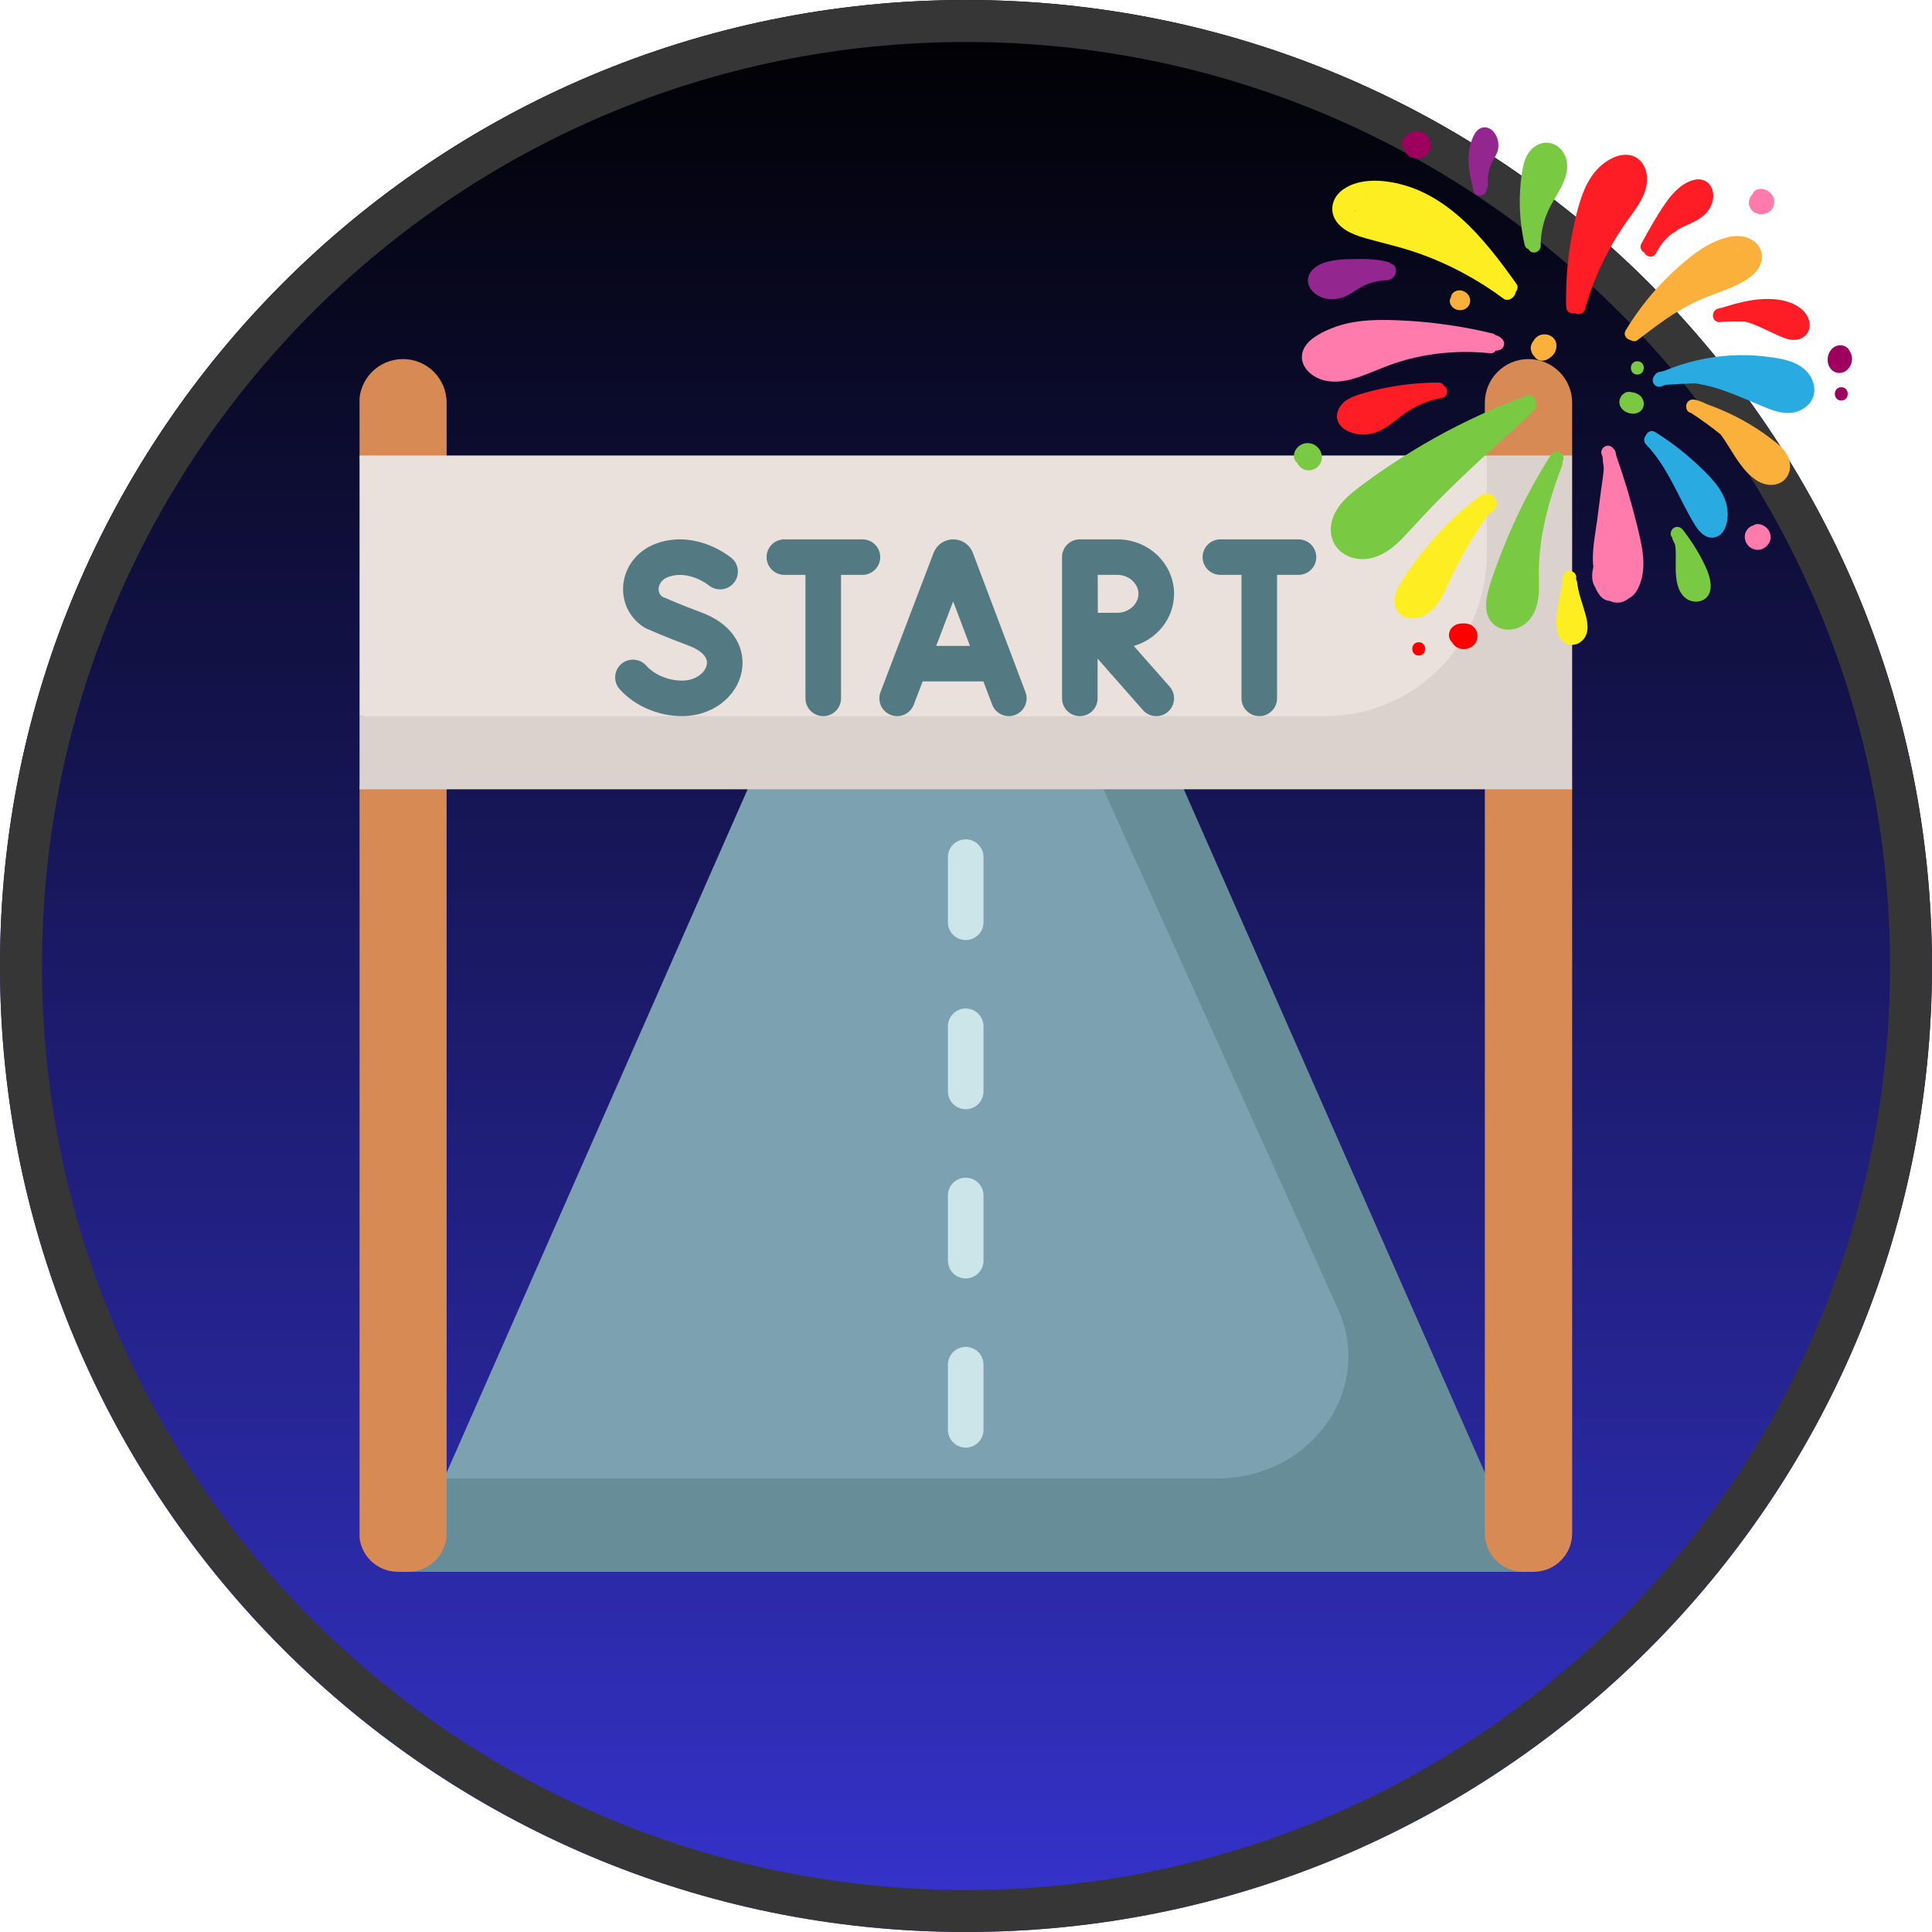 <svg xmlns="http://www.w3.org/2000/svg" xmlns:xlink="http://www.w3.org/1999/xlink" width="500" zoomAndPan="magnify" viewBox="0 0 375 375" height="500" preserveAspectRatio="xMidYMid meet" version="1.0"><defs><clipPath id="13589e4ba2"><path d="M 187.5 0 C 83.945 0 0 83.945 0 187.5 C 0 291.055 83.945 375 187.5 375 C 291.055 375 375 291.055 375 187.5 C 375 83.945 291.055 0 187.5 0 Z M 187.5 0 " clip-rule="nonzero"/></clipPath><linearGradient x1="128" gradientTransform="matrix(1.465, 0, 0, 1.465, 0, 0)" y1="0" x2="128" gradientUnits="userSpaceOnUse" y2="256" id="4d77899998"><stop stop-opacity="1" stop-color="rgb(0%, 0%, 0%)" offset="0"/><stop stop-opacity="1" stop-color="rgb(0.081%, 0.078%, 0.313%)" offset="0.004"/><stop stop-opacity="1" stop-color="rgb(0.162%, 0.156%, 0.627%)" offset="0.008"/><stop stop-opacity="1" stop-color="rgb(0.243%, 0.233%, 0.941%)" offset="0.012"/><stop stop-opacity="1" stop-color="rgb(0.323%, 0.311%, 1.256%)" offset="0.016"/><stop stop-opacity="1" stop-color="rgb(0.404%, 0.389%, 1.569%)" offset="0.02"/><stop stop-opacity="1" stop-color="rgb(0.487%, 0.468%, 1.883%)" offset="0.023"/><stop stop-opacity="1" stop-color="rgb(0.568%, 0.546%, 2.197%)" offset="0.027"/><stop stop-opacity="1" stop-color="rgb(0.648%, 0.624%, 2.512%)" offset="0.031"/><stop stop-opacity="1" stop-color="rgb(0.729%, 0.702%, 2.826%)" offset="0.035"/><stop stop-opacity="1" stop-color="rgb(0.812%, 0.78%, 3.14%)" offset="0.039"/><stop stop-opacity="1" stop-color="rgb(0.893%, 0.858%, 3.453%)" offset="0.043"/><stop stop-opacity="1" stop-color="rgb(0.974%, 0.937%, 3.767%)" offset="0.047"/><stop stop-opacity="1" stop-color="rgb(1.054%, 1.015%, 4.082%)" offset="0.051"/><stop stop-opacity="1" stop-color="rgb(1.137%, 1.093%, 4.396%)" offset="0.055"/><stop stop-opacity="1" stop-color="rgb(1.218%, 1.17%, 4.71%)" offset="0.059"/><stop stop-opacity="1" stop-color="rgb(1.299%, 1.25%, 5.025%)" offset="0.062"/><stop stop-opacity="1" stop-color="rgb(1.379%, 1.328%, 5.338%)" offset="0.066"/><stop stop-opacity="1" stop-color="rgb(1.462%, 1.405%, 5.652%)" offset="0.07"/><stop stop-opacity="1" stop-color="rgb(1.543%, 1.483%, 5.966%)" offset="0.074"/><stop stop-opacity="1" stop-color="rgb(1.624%, 1.561%, 6.281%)" offset="0.078"/><stop stop-opacity="1" stop-color="rgb(1.704%, 1.639%, 6.595%)" offset="0.082"/><stop stop-opacity="1" stop-color="rgb(1.787%, 1.718%, 6.909%)" offset="0.086"/><stop stop-opacity="1" stop-color="rgb(1.868%, 1.796%, 7.222%)" offset="0.09"/><stop stop-opacity="1" stop-color="rgb(1.949%, 1.874%, 7.536%)" offset="0.094"/><stop stop-opacity="1" stop-color="rgb(2.029%, 1.952%, 7.851%)" offset="0.098"/><stop stop-opacity="1" stop-color="rgb(2.112%, 2.031%, 8.165%)" offset="0.102"/><stop stop-opacity="1" stop-color="rgb(2.193%, 2.109%, 8.479%)" offset="0.105"/><stop stop-opacity="1" stop-color="rgb(2.274%, 2.187%, 8.794%)" offset="0.109"/><stop stop-opacity="1" stop-color="rgb(2.354%, 2.264%, 9.106%)" offset="0.113"/><stop stop-opacity="1" stop-color="rgb(2.437%, 2.342%, 9.421%)" offset="0.117"/><stop stop-opacity="1" stop-color="rgb(2.518%, 2.42%, 9.735%)" offset="0.121"/><stop stop-opacity="1" stop-color="rgb(2.599%, 2.499%, 10.049%)" offset="0.125"/><stop stop-opacity="1" stop-color="rgb(2.679%, 2.577%, 10.364%)" offset="0.129"/><stop stop-opacity="1" stop-color="rgb(2.762%, 2.655%, 10.678%)" offset="0.133"/><stop stop-opacity="1" stop-color="rgb(2.843%, 2.733%, 10.991%)" offset="0.137"/><stop stop-opacity="1" stop-color="rgb(2.924%, 2.812%, 11.305%)" offset="0.141"/><stop stop-opacity="1" stop-color="rgb(3.004%, 2.89%, 11.62%)" offset="0.145"/><stop stop-opacity="1" stop-color="rgb(3.087%, 2.968%, 11.934%)" offset="0.148"/><stop stop-opacity="1" stop-color="rgb(3.168%, 3.046%, 12.247%)" offset="0.152"/><stop stop-opacity="1" stop-color="rgb(3.249%, 3.123%, 12.561%)" offset="0.156"/><stop stop-opacity="1" stop-color="rgb(3.329%, 3.201%, 12.875%)" offset="0.16"/><stop stop-opacity="1" stop-color="rgb(3.412%, 3.281%, 13.19%)" offset="0.164"/><stop stop-opacity="1" stop-color="rgb(3.493%, 3.358%, 13.504%)" offset="0.168"/><stop stop-opacity="1" stop-color="rgb(3.574%, 3.436%, 13.818%)" offset="0.172"/><stop stop-opacity="1" stop-color="rgb(3.654%, 3.514%, 14.131%)" offset="0.176"/><stop stop-opacity="1" stop-color="rgb(3.737%, 3.593%, 14.445%)" offset="0.18"/><stop stop-opacity="1" stop-color="rgb(3.818%, 3.671%, 14.76%)" offset="0.184"/><stop stop-opacity="1" stop-color="rgb(3.899%, 3.749%, 15.074%)" offset="0.188"/><stop stop-opacity="1" stop-color="rgb(3.979%, 3.827%, 15.388%)" offset="0.191"/><stop stop-opacity="1" stop-color="rgb(4.062%, 3.905%, 15.703%)" offset="0.195"/><stop stop-opacity="1" stop-color="rgb(4.143%, 3.983%, 16.016%)" offset="0.199"/><stop stop-opacity="1" stop-color="rgb(4.224%, 4.062%, 16.33%)" offset="0.203"/><stop stop-opacity="1" stop-color="rgb(4.305%, 4.14%, 16.644%)" offset="0.207"/><stop stop-opacity="1" stop-color="rgb(4.387%, 4.218%, 16.959%)" offset="0.211"/><stop stop-opacity="1" stop-color="rgb(4.468%, 4.295%, 17.273%)" offset="0.215"/><stop stop-opacity="1" stop-color="rgb(4.549%, 4.375%, 17.587%)" offset="0.219"/><stop stop-opacity="1" stop-color="rgb(4.63%, 4.453%, 17.9%)" offset="0.223"/><stop stop-opacity="1" stop-color="rgb(4.712%, 4.53%, 18.214%)" offset="0.227"/><stop stop-opacity="1" stop-color="rgb(4.793%, 4.608%, 18.529%)" offset="0.23"/><stop stop-opacity="1" stop-color="rgb(4.874%, 4.686%, 18.843%)" offset="0.234"/><stop stop-opacity="1" stop-color="rgb(4.955%, 4.764%, 19.157%)" offset="0.238"/><stop stop-opacity="1" stop-color="rgb(5.037%, 4.843%, 19.472%)" offset="0.242"/><stop stop-opacity="1" stop-color="rgb(5.118%, 4.921%, 19.785%)" offset="0.246"/><stop stop-opacity="1" stop-color="rgb(5.199%, 4.999%, 20.099%)" offset="0.25"/><stop stop-opacity="1" stop-color="rgb(5.28%, 5.077%, 20.413%)" offset="0.254"/><stop stop-opacity="1" stop-color="rgb(5.362%, 5.156%, 20.728%)" offset="0.258"/><stop stop-opacity="1" stop-color="rgb(5.443%, 5.234%, 21.042%)" offset="0.262"/><stop stop-opacity="1" stop-color="rgb(5.524%, 5.312%, 21.356%)" offset="0.266"/><stop stop-opacity="1" stop-color="rgb(5.605%, 5.389%, 21.669%)" offset="0.27"/><stop stop-opacity="1" stop-color="rgb(5.687%, 5.467%, 21.983%)" offset="0.273"/><stop stop-opacity="1" stop-color="rgb(5.768%, 5.545%, 22.298%)" offset="0.277"/><stop stop-opacity="1" stop-color="rgb(5.849%, 5.624%, 22.612%)" offset="0.281"/><stop stop-opacity="1" stop-color="rgb(5.93%, 5.702%, 22.925%)" offset="0.285"/><stop stop-opacity="1" stop-color="rgb(6.012%, 5.78%, 23.239%)" offset="0.289"/><stop stop-opacity="1" stop-color="rgb(6.093%, 5.858%, 23.553%)" offset="0.293"/><stop stop-opacity="1" stop-color="rgb(6.174%, 5.937%, 23.868%)" offset="0.297"/><stop stop-opacity="1" stop-color="rgb(6.255%, 6.015%, 24.182%)" offset="0.301"/><stop stop-opacity="1" stop-color="rgb(6.337%, 6.093%, 24.496%)" offset="0.305"/><stop stop-opacity="1" stop-color="rgb(6.418%, 6.171%, 24.809%)" offset="0.309"/><stop stop-opacity="1" stop-color="rgb(6.499%, 6.248%, 25.124%)" offset="0.312"/><stop stop-opacity="1" stop-color="rgb(6.58%, 6.326%, 25.438%)" offset="0.316"/><stop stop-opacity="1" stop-color="rgb(6.662%, 6.406%, 25.752%)" offset="0.32"/><stop stop-opacity="1" stop-color="rgb(6.743%, 6.483%, 26.067%)" offset="0.324"/><stop stop-opacity="1" stop-color="rgb(6.824%, 6.561%, 26.381%)" offset="0.328"/><stop stop-opacity="1" stop-color="rgb(6.905%, 6.639%, 26.694%)" offset="0.332"/><stop stop-opacity="1" stop-color="rgb(6.987%, 6.718%, 27.008%)" offset="0.336"/><stop stop-opacity="1" stop-color="rgb(7.068%, 6.796%, 27.322%)" offset="0.34"/><stop stop-opacity="1" stop-color="rgb(7.149%, 6.874%, 27.637%)" offset="0.344"/><stop stop-opacity="1" stop-color="rgb(7.23%, 6.952%, 27.951%)" offset="0.348"/><stop stop-opacity="1" stop-color="rgb(7.312%, 7.03%, 28.265%)" offset="0.352"/><stop stop-opacity="1" stop-color="rgb(7.393%, 7.108%, 28.578%)" offset="0.355"/><stop stop-opacity="1" stop-color="rgb(7.474%, 7.187%, 28.893%)" offset="0.359"/><stop stop-opacity="1" stop-color="rgb(7.555%, 7.265%, 29.207%)" offset="0.363"/><stop stop-opacity="1" stop-color="rgb(7.637%, 7.343%, 29.521%)" offset="0.367"/><stop stop-opacity="1" stop-color="rgb(7.718%, 7.42%, 29.836%)" offset="0.371"/><stop stop-opacity="1" stop-color="rgb(7.799%, 7.5%, 30.15%)" offset="0.375"/><stop stop-opacity="1" stop-color="rgb(7.88%, 7.578%, 30.463%)" offset="0.379"/><stop stop-opacity="1" stop-color="rgb(7.962%, 7.655%, 30.777%)" offset="0.383"/><stop stop-opacity="1" stop-color="rgb(8.043%, 7.733%, 31.091%)" offset="0.387"/><stop stop-opacity="1" stop-color="rgb(8.124%, 7.811%, 31.406%)" offset="0.391"/><stop stop-opacity="1" stop-color="rgb(8.205%, 7.889%, 31.72%)" offset="0.395"/><stop stop-opacity="1" stop-color="rgb(8.287%, 7.968%, 32.034%)" offset="0.398"/><stop stop-opacity="1" stop-color="rgb(8.368%, 8.046%, 32.347%)" offset="0.402"/><stop stop-opacity="1" stop-color="rgb(8.449%, 8.124%, 32.661%)" offset="0.406"/><stop stop-opacity="1" stop-color="rgb(8.53%, 8.202%, 32.976%)" offset="0.41"/><stop stop-opacity="1" stop-color="rgb(8.612%, 8.281%, 33.29%)" offset="0.414"/><stop stop-opacity="1" stop-color="rgb(8.693%, 8.359%, 33.603%)" offset="0.418"/><stop stop-opacity="1" stop-color="rgb(8.774%, 8.437%, 33.917%)" offset="0.422"/><stop stop-opacity="1" stop-color="rgb(8.855%, 8.514%, 34.232%)" offset="0.426"/><stop stop-opacity="1" stop-color="rgb(8.937%, 8.592%, 34.546%)" offset="0.43"/><stop stop-opacity="1" stop-color="rgb(9.018%, 8.67%, 34.86%)" offset="0.434"/><stop stop-opacity="1" stop-color="rgb(9.099%, 8.749%, 35.175%)" offset="0.438"/><stop stop-opacity="1" stop-color="rgb(9.18%, 8.827%, 35.487%)" offset="0.441"/><stop stop-opacity="1" stop-color="rgb(9.262%, 8.905%, 35.802%)" offset="0.445"/><stop stop-opacity="1" stop-color="rgb(9.343%, 8.983%, 36.116%)" offset="0.449"/><stop stop-opacity="1" stop-color="rgb(9.424%, 9.062%, 36.43%)" offset="0.453"/><stop stop-opacity="1" stop-color="rgb(9.505%, 9.14%, 36.745%)" offset="0.457"/><stop stop-opacity="1" stop-color="rgb(9.587%, 9.218%, 37.059%)" offset="0.461"/><stop stop-opacity="1" stop-color="rgb(9.668%, 9.296%, 37.372%)" offset="0.465"/><stop stop-opacity="1" stop-color="rgb(9.749%, 9.373%, 37.686%)" offset="0.469"/><stop stop-opacity="1" stop-color="rgb(9.83%, 9.451%, 38%)" offset="0.473"/><stop stop-opacity="1" stop-color="rgb(9.912%, 9.531%, 38.315%)" offset="0.477"/><stop stop-opacity="1" stop-color="rgb(9.993%, 9.608%, 38.629%)" offset="0.48"/><stop stop-opacity="1" stop-color="rgb(10.074%, 9.686%, 38.943%)" offset="0.484"/><stop stop-opacity="1" stop-color="rgb(10.155%, 9.764%, 39.256%)" offset="0.488"/><stop stop-opacity="1" stop-color="rgb(10.237%, 9.843%, 39.571%)" offset="0.492"/><stop stop-opacity="1" stop-color="rgb(10.318%, 9.921%, 39.885%)" offset="0.496"/><stop stop-opacity="1" stop-color="rgb(10.399%, 9.999%, 40.199%)" offset="0.5"/><stop stop-opacity="1" stop-color="rgb(10.48%, 10.077%, 40.514%)" offset="0.504"/><stop stop-opacity="1" stop-color="rgb(10.562%, 10.155%, 40.828%)" offset="0.508"/><stop stop-opacity="1" stop-color="rgb(10.643%, 10.233%, 41.141%)" offset="0.512"/><stop stop-opacity="1" stop-color="rgb(10.724%, 10.312%, 41.455%)" offset="0.516"/><stop stop-opacity="1" stop-color="rgb(10.805%, 10.39%, 41.769%)" offset="0.52"/><stop stop-opacity="1" stop-color="rgb(10.887%, 10.468%, 42.084%)" offset="0.523"/><stop stop-opacity="1" stop-color="rgb(10.968%, 10.545%, 42.398%)" offset="0.527"/><stop stop-opacity="1" stop-color="rgb(11.049%, 10.625%, 42.712%)" offset="0.531"/><stop stop-opacity="1" stop-color="rgb(11.13%, 10.703%, 43.025%)" offset="0.535"/><stop stop-opacity="1" stop-color="rgb(11.212%, 10.78%, 43.34%)" offset="0.539"/><stop stop-opacity="1" stop-color="rgb(11.293%, 10.858%, 43.654%)" offset="0.543"/><stop stop-opacity="1" stop-color="rgb(11.374%, 10.936%, 43.968%)" offset="0.547"/><stop stop-opacity="1" stop-color="rgb(11.455%, 11.014%, 44.283%)" offset="0.551"/><stop stop-opacity="1" stop-color="rgb(11.537%, 11.093%, 44.597%)" offset="0.555"/><stop stop-opacity="1" stop-color="rgb(11.618%, 11.171%, 44.91%)" offset="0.559"/><stop stop-opacity="1" stop-color="rgb(11.699%, 11.249%, 45.224%)" offset="0.562"/><stop stop-opacity="1" stop-color="rgb(11.78%, 11.327%, 45.538%)" offset="0.566"/><stop stop-opacity="1" stop-color="rgb(11.862%, 11.406%, 45.853%)" offset="0.57"/><stop stop-opacity="1" stop-color="rgb(11.943%, 11.484%, 46.165%)" offset="0.574"/><stop stop-opacity="1" stop-color="rgb(12.024%, 11.562%, 46.48%)" offset="0.578"/><stop stop-opacity="1" stop-color="rgb(12.105%, 11.639%, 46.794%)" offset="0.582"/><stop stop-opacity="1" stop-color="rgb(12.187%, 11.717%, 47.108%)" offset="0.586"/><stop stop-opacity="1" stop-color="rgb(12.268%, 11.795%, 47.423%)" offset="0.59"/><stop stop-opacity="1" stop-color="rgb(12.349%, 11.874%, 47.737%)" offset="0.594"/><stop stop-opacity="1" stop-color="rgb(12.43%, 11.952%, 48.05%)" offset="0.598"/><stop stop-opacity="1" stop-color="rgb(12.512%, 12.03%, 48.364%)" offset="0.602"/><stop stop-opacity="1" stop-color="rgb(12.593%, 12.108%, 48.679%)" offset="0.605"/><stop stop-opacity="1" stop-color="rgb(12.674%, 12.187%, 48.993%)" offset="0.609"/><stop stop-opacity="1" stop-color="rgb(12.755%, 12.265%, 49.307%)" offset="0.613"/><stop stop-opacity="1" stop-color="rgb(12.837%, 12.343%, 49.622%)" offset="0.617"/><stop stop-opacity="1" stop-color="rgb(12.918%, 12.421%, 49.934%)" offset="0.621"/><stop stop-opacity="1" stop-color="rgb(12.999%, 12.498%, 50.249%)" offset="0.625"/><stop stop-opacity="1" stop-color="rgb(13.08%, 12.576%, 50.563%)" offset="0.629"/><stop stop-opacity="1" stop-color="rgb(13.162%, 12.656%, 50.877%)" offset="0.633"/><stop stop-opacity="1" stop-color="rgb(13.243%, 12.733%, 51.192%)" offset="0.637"/><stop stop-opacity="1" stop-color="rgb(13.324%, 12.811%, 51.506%)" offset="0.641"/><stop stop-opacity="1" stop-color="rgb(13.405%, 12.889%, 51.819%)" offset="0.645"/><stop stop-opacity="1" stop-color="rgb(13.487%, 12.968%, 52.133%)" offset="0.648"/><stop stop-opacity="1" stop-color="rgb(13.568%, 13.046%, 52.448%)" offset="0.652"/><stop stop-opacity="1" stop-color="rgb(13.649%, 13.124%, 52.762%)" offset="0.656"/><stop stop-opacity="1" stop-color="rgb(13.73%, 13.202%, 53.076%)" offset="0.66"/><stop stop-opacity="1" stop-color="rgb(13.812%, 13.28%, 53.391%)" offset="0.664"/><stop stop-opacity="1" stop-color="rgb(13.893%, 13.358%, 53.703%)" offset="0.668"/><stop stop-opacity="1" stop-color="rgb(13.974%, 13.437%, 54.018%)" offset="0.672"/><stop stop-opacity="1" stop-color="rgb(14.055%, 13.515%, 54.332%)" offset="0.676"/><stop stop-opacity="1" stop-color="rgb(14.137%, 13.593%, 54.646%)" offset="0.68"/><stop stop-opacity="1" stop-color="rgb(14.218%, 13.67%, 54.961%)" offset="0.684"/><stop stop-opacity="1" stop-color="rgb(14.299%, 13.75%, 55.275%)" offset="0.688"/><stop stop-opacity="1" stop-color="rgb(14.38%, 13.828%, 55.588%)" offset="0.691"/><stop stop-opacity="1" stop-color="rgb(14.462%, 13.905%, 55.902%)" offset="0.695"/><stop stop-opacity="1" stop-color="rgb(14.543%, 13.983%, 56.216%)" offset="0.699"/><stop stop-opacity="1" stop-color="rgb(14.624%, 14.061%, 56.531%)" offset="0.703"/><stop stop-opacity="1" stop-color="rgb(14.705%, 14.139%, 56.844%)" offset="0.707"/><stop stop-opacity="1" stop-color="rgb(14.787%, 14.218%, 57.158%)" offset="0.711"/><stop stop-opacity="1" stop-color="rgb(14.868%, 14.296%, 57.472%)" offset="0.715"/><stop stop-opacity="1" stop-color="rgb(14.949%, 14.374%, 57.787%)" offset="0.719"/><stop stop-opacity="1" stop-color="rgb(15.03%, 14.452%, 58.101%)" offset="0.723"/><stop stop-opacity="1" stop-color="rgb(15.112%, 14.531%, 58.415%)" offset="0.727"/><stop stop-opacity="1" stop-color="rgb(15.193%, 14.609%, 58.728%)" offset="0.73"/><stop stop-opacity="1" stop-color="rgb(15.274%, 14.687%, 59.042%)" offset="0.734"/><stop stop-opacity="1" stop-color="rgb(15.355%, 14.764%, 59.357%)" offset="0.738"/><stop stop-opacity="1" stop-color="rgb(15.437%, 14.842%, 59.671%)" offset="0.742"/><stop stop-opacity="1" stop-color="rgb(15.518%, 14.92%, 59.985%)" offset="0.746"/><stop stop-opacity="1" stop-color="rgb(15.599%, 14.999%, 60.3%)" offset="0.75"/><stop stop-opacity="1" stop-color="rgb(15.68%, 15.077%, 60.612%)" offset="0.754"/><stop stop-opacity="1" stop-color="rgb(15.762%, 15.155%, 60.927%)" offset="0.758"/><stop stop-opacity="1" stop-color="rgb(15.843%, 15.233%, 61.241%)" offset="0.762"/><stop stop-opacity="1" stop-color="rgb(15.924%, 15.312%, 61.555%)" offset="0.766"/><stop stop-opacity="1" stop-color="rgb(16.005%, 15.39%, 61.87%)" offset="0.77"/><stop stop-opacity="1" stop-color="rgb(16.087%, 15.468%, 62.184%)" offset="0.773"/><stop stop-opacity="1" stop-color="rgb(16.168%, 15.546%, 62.497%)" offset="0.777"/><stop stop-opacity="1" stop-color="rgb(16.249%, 15.623%, 62.811%)" offset="0.781"/><stop stop-opacity="1" stop-color="rgb(16.33%, 15.701%, 63.126%)" offset="0.785"/><stop stop-opacity="1" stop-color="rgb(16.412%, 15.781%, 63.44%)" offset="0.789"/><stop stop-opacity="1" stop-color="rgb(16.493%, 15.858%, 63.754%)" offset="0.793"/><stop stop-opacity="1" stop-color="rgb(16.574%, 15.936%, 64.069%)" offset="0.797"/><stop stop-opacity="1" stop-color="rgb(16.655%, 16.014%, 64.381%)" offset="0.801"/><stop stop-opacity="1" stop-color="rgb(16.737%, 16.093%, 64.696%)" offset="0.805"/><stop stop-opacity="1" stop-color="rgb(16.818%, 16.171%, 65.01%)" offset="0.809"/><stop stop-opacity="1" stop-color="rgb(16.899%, 16.249%, 65.324%)" offset="0.812"/><stop stop-opacity="1" stop-color="rgb(16.98%, 16.327%, 65.639%)" offset="0.816"/><stop stop-opacity="1" stop-color="rgb(17.062%, 16.405%, 65.953%)" offset="0.82"/><stop stop-opacity="1" stop-color="rgb(17.143%, 16.483%, 66.266%)" offset="0.824"/><stop stop-opacity="1" stop-color="rgb(17.224%, 16.562%, 66.58%)" offset="0.828"/><stop stop-opacity="1" stop-color="rgb(17.305%, 16.64%, 66.895%)" offset="0.832"/><stop stop-opacity="1" stop-color="rgb(17.387%, 16.718%, 67.209%)" offset="0.836"/><stop stop-opacity="1" stop-color="rgb(17.468%, 16.795%, 67.522%)" offset="0.84"/><stop stop-opacity="1" stop-color="rgb(17.549%, 16.875%, 67.836%)" offset="0.844"/><stop stop-opacity="1" stop-color="rgb(17.63%, 16.953%, 68.15%)" offset="0.848"/><stop stop-opacity="1" stop-color="rgb(17.712%, 17.03%, 68.465%)" offset="0.852"/><stop stop-opacity="1" stop-color="rgb(17.793%, 17.108%, 68.779%)" offset="0.855"/><stop stop-opacity="1" stop-color="rgb(17.874%, 17.186%, 69.093%)" offset="0.859"/><stop stop-opacity="1" stop-color="rgb(17.955%, 17.264%, 69.406%)" offset="0.863"/><stop stop-opacity="1" stop-color="rgb(18.037%, 17.343%, 69.72%)" offset="0.867"/><stop stop-opacity="1" stop-color="rgb(18.118%, 17.421%, 70.035%)" offset="0.871"/><stop stop-opacity="1" stop-color="rgb(18.199%, 17.499%, 70.349%)" offset="0.875"/><stop stop-opacity="1" stop-color="rgb(18.28%, 17.577%, 70.663%)" offset="0.879"/><stop stop-opacity="1" stop-color="rgb(18.362%, 17.656%, 70.978%)" offset="0.883"/><stop stop-opacity="1" stop-color="rgb(18.443%, 17.734%, 71.291%)" offset="0.887"/><stop stop-opacity="1" stop-color="rgb(18.524%, 17.812%, 71.605%)" offset="0.891"/><stop stop-opacity="1" stop-color="rgb(18.605%, 17.889%, 71.919%)" offset="0.895"/><stop stop-opacity="1" stop-color="rgb(18.687%, 17.967%, 72.234%)" offset="0.898"/><stop stop-opacity="1" stop-color="rgb(18.768%, 18.045%, 72.548%)" offset="0.902"/><stop stop-opacity="1" stop-color="rgb(18.849%, 18.124%, 72.862%)" offset="0.906"/><stop stop-opacity="1" stop-color="rgb(18.93%, 18.202%, 73.175%)" offset="0.91"/><stop stop-opacity="1" stop-color="rgb(19.012%, 18.28%, 73.489%)" offset="0.914"/><stop stop-opacity="1" stop-color="rgb(19.093%, 18.358%, 73.804%)" offset="0.918"/><stop stop-opacity="1" stop-color="rgb(19.174%, 18.437%, 74.118%)" offset="0.922"/><stop stop-opacity="1" stop-color="rgb(19.255%, 18.515%, 74.432%)" offset="0.926"/><stop stop-opacity="1" stop-color="rgb(19.337%, 18.593%, 74.747%)" offset="0.93"/><stop stop-opacity="1" stop-color="rgb(19.418%, 18.671%, 75.06%)" offset="0.934"/><stop stop-opacity="1" stop-color="rgb(19.499%, 18.748%, 75.374%)" offset="0.938"/><stop stop-opacity="1" stop-color="rgb(19.58%, 18.826%, 75.688%)" offset="0.941"/><stop stop-opacity="1" stop-color="rgb(19.662%, 18.906%, 76.003%)" offset="0.945"/><stop stop-opacity="1" stop-color="rgb(19.743%, 18.983%, 76.317%)" offset="0.949"/><stop stop-opacity="1" stop-color="rgb(19.824%, 19.061%, 76.631%)" offset="0.953"/><stop stop-opacity="1" stop-color="rgb(19.905%, 19.139%, 76.944%)" offset="0.957"/><stop stop-opacity="1" stop-color="rgb(19.987%, 19.218%, 77.258%)" offset="0.961"/><stop stop-opacity="1" stop-color="rgb(20.068%, 19.296%, 77.573%)" offset="0.965"/><stop stop-opacity="1" stop-color="rgb(20.149%, 19.374%, 77.887%)" offset="0.969"/><stop stop-opacity="1" stop-color="rgb(20.23%, 19.452%, 78.2%)" offset="0.973"/><stop stop-opacity="1" stop-color="rgb(20.311%, 19.53%, 78.514%)" offset="0.977"/><stop stop-opacity="1" stop-color="rgb(20.392%, 19.608%, 78.828%)" offset="0.98"/><stop stop-opacity="1" stop-color="rgb(20.474%, 19.687%, 79.143%)" offset="0.984"/><stop stop-opacity="1" stop-color="rgb(20.555%, 19.765%, 79.457%)" offset="0.988"/><stop stop-opacity="1" stop-color="rgb(20.636%, 19.843%, 79.771%)" offset="0.992"/><stop stop-opacity="1" stop-color="rgb(20.717%, 19.92%, 80.084%)" offset="0.996"/><stop stop-opacity="1" stop-color="rgb(20.799%, 20%, 80.399%)" offset="1"/></linearGradient><clipPath id="fb5319fee3"><path d="M 78 149 L 297 149 L 297 305.141 L 78 305.141 Z M 78 149 " clip-rule="nonzero"/></clipPath><clipPath id="00b55562cd"><path d="M 69.789 69.641 L 87 69.641 L 87 305.141 L 69.789 305.141 Z M 69.789 69.641 " clip-rule="nonzero"/></clipPath><clipPath id="50e35b8ced"><path d="M 288 69.641 L 305.289 69.641 L 305.289 305.141 L 288 305.141 Z M 288 69.641 " clip-rule="nonzero"/></clipPath><clipPath id="4a9c1ba853"><path d="M 69.789 88 L 295 88 L 295 147 L 69.789 147 Z M 69.789 88 " clip-rule="nonzero"/></clipPath><clipPath id="f3b6015673"><path d="M 69.789 88 L 305.289 88 L 305.289 154 L 69.789 154 Z M 69.789 88 " clip-rule="nonzero"/></clipPath><clipPath id="f3520b57da"><path d="M 285 24.477 L 291 24.477 L 291 38 L 285 38 Z M 285 24.477 " clip-rule="nonzero"/></clipPath><clipPath id="13d4283c17"><path d="M 354 67 L 359.648 67 L 359.648 73 L 354 73 Z M 354 67 " clip-rule="nonzero"/></clipPath><clipPath id="4806a83b82"><path d="M 274.121 124.574 L 276.719 124.574 L 276.719 127.227 L 274.121 127.227 Z M 274.121 124.574 " clip-rule="nonzero"/></clipPath></defs><g clip-path="url(#13589e4ba2)"><rect x="-37.5" fill="url(#4d77899998)" width="450" y="-37.5" height="450"/></g><path fill="#363636" d="M 187.5 0 C 84.051 0 0 84.051 0 187.5 C 0 290.949 84.051 375 187.5 375 C 290.949 375 375 290.949 375 187.5 C 375 84.051 290.949 0 187.5 0 Z M 187.5 8.152 C 286.656 8.152 366.848 88.344 366.848 187.5 C 366.848 286.656 286.656 366.848 187.5 366.848 C 88.344 366.848 8.152 286.656 8.152 187.5 C 8.152 88.344 88.344 8.152 187.5 8.152 Z M 187.5 8.152 " fill-opacity="1" fill-rule="nonzero"/><path fill="#7ca1b1" d="M 288.32 297.148 L 218.797 149.172 L 146.887 149.172 L 81.707 297.148 Z M 288.32 297.148 " fill-opacity="1" fill-rule="nonzero"/><g clip-path="url(#fb5319fee3)"><path fill="#678d98" d="M 228.004 149.172 L 212.359 149.172 L 259.715 254.098 C 266.766 269.707 254.449 286.969 236.262 286.969 L 84.688 286.969 L 78.211 305.086 L 296.68 305.086 Z M 228.004 149.172 " fill-opacity="1" fill-rule="nonzero"/></g><g clip-path="url(#00b55562cd)"><path fill="#d88a55" d="M 79.211 305.086 L 77.215 305.086 C 73.086 305.086 69.738 301.746 69.738 297.621 L 69.738 153.203 L 74.48 120.812 L 69.738 88.414 L 69.738 78.156 C 69.738 73.488 73.531 69.695 78.211 69.695 C 82.895 69.695 86.688 73.488 86.688 78.156 L 86.688 297.621 C 86.688 301.746 83.34 305.086 79.211 305.086 Z M 79.211 305.086 " fill-opacity="1" fill-rule="nonzero"/></g><g clip-path="url(#50e35b8ced)"><path fill="#d88a55" d="M 295.68 305.086 L 297.68 305.086 C 301.805 305.086 305.152 301.746 305.152 297.621 L 305.152 153.203 L 300.41 120.812 L 305.152 88.414 L 305.152 78.156 C 305.152 73.488 301.359 69.695 296.68 69.695 C 291.996 69.695 288.207 73.488 288.207 78.156 L 288.207 297.621 C 288.207 301.746 291.551 305.086 295.68 305.086 Z M 295.68 305.086 " fill-opacity="1" fill-rule="nonzero"/></g><g clip-path="url(#4a9c1ba853)"><path fill="#ebe1dc" d="M 288.57 88.414 L 69.738 88.414 L 69.738 139.016 L 294.262 146.293 Z M 288.57 88.414 " fill-opacity="1" fill-rule="nonzero"/></g><g clip-path="url(#f3b6015673)"><path fill="#dcd2cd" d="M 288.57 88.414 L 288.57 107.582 C 288.57 124.938 274.48 139.016 257.098 139.016 L 69.738 139.016 L 69.738 153.203 L 305.152 153.203 L 305.152 88.414 Z M 288.57 88.414 " fill-opacity="1" fill-rule="nonzero"/></g><path fill="#cbe5e8" d="M 187.445 182.461 C 185.539 182.461 183.992 180.918 183.992 179.016 L 183.992 166.363 C 183.992 164.453 185.539 162.914 187.445 162.914 C 189.352 162.914 190.898 164.453 190.898 166.363 L 190.898 179.016 C 190.898 180.918 189.352 182.461 187.445 182.461 Z M 187.445 182.461 " fill-opacity="1" fill-rule="nonzero"/><path fill="#cbe5e8" d="M 187.445 215.297 C 185.539 215.297 183.992 213.754 183.992 211.852 L 183.992 199.199 C 183.992 197.297 185.539 195.75 187.445 195.75 C 189.352 195.75 190.898 197.297 190.898 199.199 L 190.898 211.852 C 190.898 213.762 189.352 215.297 187.445 215.297 Z M 187.445 215.297 " fill-opacity="1" fill-rule="nonzero"/><path fill="#cbe5e8" d="M 187.445 248.141 C 185.539 248.141 183.992 246.598 183.992 244.695 L 183.992 232.035 C 183.992 230.133 185.539 228.59 187.445 228.59 C 189.352 228.59 190.898 230.133 190.898 232.035 L 190.898 244.695 C 190.898 246.598 189.352 248.141 187.445 248.141 Z M 187.445 248.141 " fill-opacity="1" fill-rule="nonzero"/><path fill="#cbe5e8" d="M 187.445 280.977 C 185.539 280.977 183.992 279.434 183.992 277.531 L 183.992 264.879 C 183.992 262.977 185.539 261.43 187.445 261.43 C 189.352 261.43 190.898 262.977 190.898 264.879 L 190.898 277.531 C 190.898 279.434 189.352 280.977 187.445 280.977 Z M 187.445 280.977 " fill-opacity="1" fill-rule="nonzero"/><path fill="#537983" d="M 188.828 107.301 C 188.812 107.273 188.805 107.234 188.789 107.207 C 188.156 105.676 186.684 104.688 185.023 104.688 C 185.023 104.688 185.023 104.688 185.016 104.688 C 183.359 104.688 181.879 105.684 181.254 107.215 C 181.238 107.242 181.23 107.266 181.215 107.293 L 170.91 134.324 C 170.234 136.098 171.125 138.098 172.91 138.773 C 174.688 139.453 176.684 138.555 177.363 136.773 L 179.086 132.262 L 190.875 132.262 L 192.582 136.77 C 193.098 138.148 194.414 139 195.809 139 C 196.215 139 196.629 138.93 197.027 138.777 C 198.809 138.105 199.715 136.113 199.039 134.332 Z M 181.715 125.375 L 185.008 116.734 L 188.273 125.375 Z M 181.715 125.375 " fill-opacity="1" fill-rule="nonzero"/><path fill="#537983" d="M 135.996 118.824 C 132.633 117.582 129.496 116.23 128.523 115.805 C 127.789 115.219 127.812 114.391 127.863 114.047 C 127.934 113.566 128.289 112.395 130.035 111.871 C 133.898 110.707 137.465 113.527 137.566 113.609 C 139.027 114.816 141.191 114.621 142.414 113.168 C 143.645 111.711 143.457 109.543 141.996 108.312 C 141.738 108.098 135.551 103.004 128.043 105.27 C 124.246 106.41 121.555 109.398 121.031 113.07 C 120.535 116.512 122.031 119.82 124.934 121.711 C 125.086 121.812 125.246 121.898 125.41 121.977 C 125.566 122.043 129.352 123.723 133.609 125.297 C 134.805 125.734 137.559 126.984 137.191 129.004 C 136.918 130.523 135.062 132.105 132.422 132.105 C 129.695 132.105 127.078 131.008 125.41 129.176 C 124.129 127.758 121.949 127.652 120.535 128.93 C 119.125 130.211 119.016 132.395 120.297 133.801 C 123.246 137.055 127.785 139 132.422 139 C 138.211 139 143.082 135.301 143.988 130.215 C 144.68 126.387 142.938 121.379 135.996 118.824 Z M 135.996 118.824 " fill-opacity="1" fill-rule="nonzero"/><path fill="#537983" d="M 167.398 104.688 L 152.246 104.688 C 150.34 104.688 148.793 106.23 148.793 108.133 C 148.793 110.039 150.34 111.582 152.246 111.582 L 156.34 111.582 L 156.34 135.555 C 156.34 137.457 157.883 139 159.789 139 C 161.695 139 163.242 137.457 163.242 135.555 L 163.242 111.582 L 167.398 111.582 C 169.305 111.582 170.852 110.039 170.852 108.133 C 170.852 106.23 169.312 104.688 167.398 104.688 Z M 167.398 104.688 " fill-opacity="1" fill-rule="nonzero"/><path fill="#537983" d="M 252.035 104.688 L 236.879 104.688 C 234.973 104.688 233.426 106.23 233.426 108.133 C 233.426 110.039 234.973 111.582 236.879 111.582 L 240.973 111.582 L 240.973 135.555 C 240.973 137.457 242.52 139 244.426 139 C 246.332 139 247.875 137.457 247.875 135.555 L 247.875 111.582 L 252.035 111.582 C 253.949 111.582 255.488 110.039 255.488 108.133 C 255.488 106.23 253.949 104.688 252.035 104.688 Z M 252.035 104.688 " fill-opacity="1" fill-rule="nonzero"/><path fill="#537983" d="M 227.883 115.262 C 227.883 109.426 222.953 104.688 216.891 104.688 L 209.598 104.688 C 209.59 104.688 209.59 104.688 209.59 104.688 C 207.684 104.688 206.141 106.23 206.141 108.133 L 206.141 135.555 C 206.141 137.457 207.684 139 209.59 139 C 211.496 139 213.043 137.457 213.043 135.555 L 213.043 127.844 L 221.84 137.832 C 222.523 138.605 223.473 139 224.438 139 C 225.242 139 226.055 138.715 226.715 138.141 C 228.141 136.883 228.285 134.699 227.027 133.27 L 220.07 125.383 C 224.586 124.066 227.883 120.031 227.883 115.262 Z M 216.891 118.938 C 216.008 118.938 214.496 118.945 213.086 118.953 C 213.078 117.574 213.066 113.027 213.066 111.582 L 216.891 111.582 C 219.105 111.582 220.977 113.27 220.977 115.262 C 220.977 117.25 219.105 118.938 216.891 118.938 Z M 216.891 118.938 " fill-opacity="1" fill-rule="nonzero"/><path fill="#7ac943" d="M 298.055 78.16 C 298.078 78 298.07 77.828 298.02 77.652 C 297.848 77.027 297.086 76.508 296.426 76.754 C 290.246 79.039 284.242 81.785 278.488 84.992 C 275.629 86.59 272.832 88.297 270.105 90.109 C 267.391 91.918 264.66 93.793 262.16 95.887 C 259.773 97.891 257.758 100.793 258.434 104.055 C 259.078 107.168 262.223 108.832 265.23 108.484 C 268.352 108.121 270.719 106.113 272.773 103.891 C 275.074 101.402 277.363 98.906 279.762 96.508 C 285.254 91.008 291.051 85.824 296.844 80.645 C 297.066 80.441 297.18 80.195 297.211 79.938 C 297.324 79.875 297.438 79.812 297.551 79.75 C 298.242 79.383 298.316 78.703 298.055 78.16 " fill-opacity="1" fill-rule="nonzero"/><path fill="#ff7bac" d="M 291.906 66.367 C 291.844 66.148 291.734 65.957 291.574 65.797 C 291.434 65.648 291.262 65.523 291.098 65.406 C 291.016 65.348 290.926 65.297 290.832 65.258 C 290.648 65.176 290.461 65.09 290.266 65.043 C 290.117 64.898 289.926 64.777 289.668 64.715 C 284.188 63.395 278.578 62.562 272.945 62.246 C 268.09 61.977 262.902 61.883 258.328 63.773 C 256.242 64.633 253.375 66.074 252.793 68.461 C 252.18 70.996 254.434 73.055 256.652 73.727 C 259.141 74.48 261.793 73.902 264.168 73.039 C 266.66 72.137 269.047 71.004 271.586 70.23 C 277.297 68.48 283.309 67.938 289.25 68.57 C 289.723 68.621 290.074 68.398 290.281 68.066 C 290.309 68.066 290.34 68.07 290.367 68.066 C 290.578 68.039 290.797 68.023 291 67.953 C 291.223 67.891 291.41 67.781 291.574 67.621 C 291.734 67.461 291.844 67.27 291.906 67.051 C 291.969 66.824 291.969 66.594 291.906 66.367 " fill-opacity="1" fill-rule="nonzero"/><path fill="#ff1d25" d="M 280.879 75.812 C 280.82 75.402 280.59 75.082 280.27 74.891 C 280.078 74.527 279.715 74.254 279.176 74.258 C 275.848 74.266 272.52 74.59 269.246 75.215 C 267.668 75.516 266.105 75.895 264.566 76.344 C 263.273 76.723 261.953 77.141 260.906 78.016 C 259.75 78.988 259.059 80.648 259.816 82.07 C 260.516 83.375 262.16 84.059 263.555 84.273 C 266.645 84.75 269.016 83.117 271.293 81.273 C 273.855 79.199 276.676 77.777 279.953 77.227 C 280.578 77.121 280.969 76.387 280.879 75.812 " fill-opacity="1" fill-rule="nonzero"/><path fill="#fcee21" d="M 307.754 119.281 C 307.199 117.223 306.355 115.203 306.125 113.074 C 306.098 112.828 306.027 112.598 305.91 112.398 C 305.922 112.293 305.934 112.188 305.945 112.078 C 306.008 111.387 305.301 110.789 304.648 110.789 C 303.895 110.789 303.422 111.383 303.355 112.078 C 303.18 113.957 302.684 115.785 302.391 117.645 C 302.113 119.441 301.816 121.566 302.535 123.297 C 303.289 125.121 305.352 125.785 306.938 124.488 C 308.539 123.184 308.23 121.043 307.754 119.281 " fill-opacity="1" fill-rule="nonzero"/><path fill="#fcee21" d="M 290.445 97.254 C 290.438 97.211 290.426 97.164 290.41 97.125 C 290.277 96.785 290.207 96.652 289.973 96.375 C 289.91 96.301 289.836 96.25 289.758 96.188 C 289.703 96.148 289.641 96.094 289.578 96.055 C 289.469 95.996 289.344 95.949 289.227 95.906 C 289.207 95.898 289.188 95.891 289.168 95.887 C 289.156 95.883 289.148 95.883 289.137 95.879 C 289.035 95.859 288.875 95.836 288.77 95.832 C 288.75 95.828 288.73 95.828 288.711 95.832 C 288.578 95.84 288.434 95.859 288.301 95.887 C 288.258 95.898 288.223 95.918 288.18 95.934 C 287.949 95.922 287.715 95.973 287.52 96.109 C 281.223 100.582 276.152 106.508 271.969 112.945 C 270.922 114.559 270.137 116.477 271.074 118.328 C 272.059 120.281 274.414 120.363 276.199 119.562 C 279.391 118.133 280.59 114.219 282.016 111.34 C 284.016 107.297 286.332 103.41 288.926 99.715 C 289.117 99.645 289.312 99.57 289.484 99.465 C 289.66 99.352 289.844 99.223 289.977 99.062 C 290.195 98.801 290.324 98.613 290.43 98.285 C 290.461 98.195 290.465 98.094 290.48 98 C 290.492 97.902 290.512 97.805 290.508 97.703 C 290.5 97.555 290.477 97.398 290.445 97.254 " fill-opacity="1" fill-rule="nonzero"/><path fill="#29abe2" d="M 335.344 99.621 C 335.238 96.129 332.871 93.434 330.484 91.121 C 327.672 88.402 324.605 85.926 321.273 83.863 C 320.488 83.371 319.734 83.844 319.465 84.512 C 319.008 85.016 319.035 85.797 319.504 86.285 C 323.863 90.781 325.852 96.871 329.109 102.098 C 330.012 103.535 331.625 105 333.441 104.074 C 334.945 103.309 335.391 101.156 335.344 99.621 " fill-opacity="1" fill-rule="nonzero"/><path fill="#fbb03b" d="M 344.887 90.695 C 344.879 90.762 344.863 90.828 344.844 90.891 C 344.863 90.828 344.875 90.762 344.887 90.695 Z M 347.215 89.043 C 346.625 87.336 345.16 86.219 343.777 85.164 C 342.438 84.141 341.039 83.195 339.59 82.328 C 336.973 80.77 334.191 79.477 331.312 78.461 C 330.559 78.062 329.758 77.754 328.895 77.574 C 327.883 77.363 327.18 78.219 327.297 79.027 C 327.32 79.516 327.594 79.984 328.203 80.16 C 328.23 80.168 328.254 80.18 328.281 80.188 C 330.242 81.469 332.137 82.844 333.957 84.312 C 334.266 84.727 334.559 85.148 334.836 85.57 C 336.625 88.281 338.289 91.641 341.172 93.375 C 342.574 94.219 344.43 94.441 345.863 93.527 C 347.355 92.574 347.773 90.648 347.215 89.043 " fill-opacity="1" fill-rule="nonzero"/><path fill="#fbb03b" d="M 337.609 48.367 C 337.586 48.387 337.559 48.402 337.531 48.418 C 337.414 48.387 337.293 48.363 337.172 48.348 C 337.32 48.344 337.465 48.352 337.609 48.367 Z M 341.324 47.738 C 339.961 45.855 337.578 45.527 335.434 46.031 C 331.219 47.02 327.582 50.102 324.508 52.992 C 321.027 56.266 318.012 60.031 315.547 64.113 C 315.008 65.008 315.691 65.855 316.484 66.004 C 316.887 66.254 317.426 66.332 317.812 66.039 C 321.305 63.352 324.832 60.641 328.82 58.711 C 330.742 57.777 332.773 57.109 334.754 56.312 C 336.727 55.52 338.848 54.66 340.41 53.176 C 341.902 51.762 342.621 49.531 341.324 47.738 " fill-opacity="1" fill-rule="nonzero"/><path fill="#ff1d25" d="M 349.703 60.02 C 347.754 58.371 344.945 57.953 342.465 58.039 C 339.688 58.133 336.988 58.871 334.348 59.691 C 334.023 59.758 333.699 59.844 333.383 59.945 C 332.273 60.312 332.195 61.871 333.082 62.344 C 333.352 62.527 333.699 62.598 334.113 62.469 C 334.113 62.469 334.117 62.469 334.117 62.465 C 335.664 62.406 337.211 62.395 338.758 62.43 C 339.656 62.664 340.539 63 341.379 63.375 C 342.578 63.902 343.75 64.5 344.949 65.031 C 346.23 65.598 347.578 66.219 349.012 65.887 C 350.27 65.594 351.242 64.512 351.266 63.203 C 351.281 61.984 350.621 60.797 349.703 60.02 " fill-opacity="1" fill-rule="nonzero"/><path fill="#ff1d25" d="M 316.836 30.246 C 314.75 29.57 312.484 30.699 310.914 32.012 C 307.797 34.621 306.602 38.93 305.715 42.715 C 304.422 48.234 303.844 53.922 303.996 59.586 C 304.02 60.582 304.961 60.977 305.703 60.777 C 305.863 60.879 306.039 60.945 306.211 60.969 C 306.844 61.043 307.453 60.676 307.633 60.043 C 308.879 55.605 310.66 51.34 312.961 47.34 C 314.113 45.34 315.402 43.438 316.762 41.57 C 318.07 39.773 319.359 37.855 319.645 35.602 C 319.914 33.445 319.086 30.973 316.836 30.246 " fill-opacity="1" fill-rule="nonzero"/><path fill="#ff1d25" d="M 332.203 36.414 C 331.547 35.016 330.082 34.539 328.645 34.957 C 326.32 35.629 324.605 37.52 323.273 39.434 C 321.535 41.922 320.055 44.617 318.59 47.273 C 318.18 48.02 318.566 48.719 319.152 49.035 C 319.551 49.859 320.805 50.219 321.406 49.184 C 321.707 48.668 322.016 48.152 322.328 47.645 C 323.008 46.691 323.832 45.855 324.781 45.164 C 325 45.113 325.203 45.008 325.367 44.84 C 325.414 44.789 325.461 44.734 325.512 44.684 C 325.668 44.59 325.82 44.492 325.984 44.402 C 328.176 43.227 330.797 42.57 332.008 40.168 C 332.602 38.988 332.773 37.641 332.203 36.414 " fill-opacity="1" fill-rule="nonzero"/><path fill="#fcee21" d="M 265.348 37.793 C 265.293 37.793 265.238 37.793 265.188 37.793 C 265.246 37.785 265.305 37.773 265.363 37.766 C 265.359 37.773 265.352 37.785 265.348 37.793 Z M 263.02 40.793 C 263.027 40.797 263.055 40.789 263.086 40.781 C 263.105 40.828 263.117 40.863 263.121 40.883 C 263.113 40.891 263.105 40.895 263.098 40.902 C 263.059 40.871 263 40.785 263.02 40.793 Z M 294.375 55.148 C 288.066 46.27 280.352 36.453 268.66 35.172 C 265.898 34.871 262.723 35.199 260.465 36.949 C 258.309 38.625 257.922 41.449 259.801 43.492 C 261.559 45.41 264.41 46.074 266.824 46.719 C 269.641 47.473 272.461 48.156 275.215 49.121 C 281.195 51.215 286.828 54.246 291.914 58.016 C 292.27 58.281 292.855 58.234 293.219 58.016 C 293.855 57.637 294.133 57.18 294.176 56.695 C 294.555 56.289 294.711 55.621 294.375 55.148 " fill-opacity="1" fill-rule="nonzero"/><path fill="#7ac943" d="M 304.059 31.074 C 303.793 29.836 302.926 28.633 301.773 28.066 C 300.469 27.43 298.977 27.633 297.828 28.488 C 296.617 29.387 295.977 30.754 295.664 32.191 C 295.328 33.715 295.16 35.293 295.059 36.848 C 294.828 40.414 295.141 44.012 295.926 47.5 C 296.031 47.973 296.32 48.242 296.664 48.355 C 296.879 48.742 297.242 49.012 297.75 49.012 C 298.449 49.012 299.055 48.422 299.047 47.723 C 299.02 44.824 299.773 42.078 301.184 39.551 C 302.613 36.992 304.73 34.176 304.059 31.074 " fill-opacity="1" fill-rule="nonzero"/><path fill="#7ac943" d="M 330.48 108.82 C 329.418 106.73 328.129 104.754 326.699 102.898 C 326.277 102.348 325.586 102.051 324.93 102.434 C 324.383 102.754 324.039 103.641 324.465 104.199 C 324.504 104.246 324.535 104.297 324.574 104.348 C 324.594 104.523 324.641 104.699 324.723 104.863 C 324.852 105.129 324.98 105.391 325.109 105.656 C 325.137 105.793 325.164 105.93 325.184 106.07 C 325.254 106.598 325.266 107.137 325.27 107.668 C 325.281 108.672 325.23 109.676 325.258 110.676 C 325.309 112.535 325.586 114.801 327.133 116.059 C 328.789 117.398 331.488 116.863 331.953 114.613 C 332.355 112.668 331.34 110.508 330.48 108.82 " fill-opacity="1" fill-rule="nonzero"/><g clip-path="url(#f3520b57da)"><path fill="#93278f" d="M 290.582 26.75 C 290.258 25.902 289.68 25.098 288.777 24.809 C 287.754 24.484 286.816 25.012 286.293 25.887 C 285.402 27.359 285.07 29.176 285.055 30.875 C 285.039 32.965 285.531 35.031 286.02 37.051 C 286.383 38.551 288.566 38.062 288.555 36.688 C 288.648 36.566 288.719 36.426 288.762 36.27 C 288.844 35.965 288.848 35.664 288.777 35.379 C 288.738 34.051 288.977 32.727 289.578 31.531 C 289.945 30.805 290.43 30.145 290.672 29.359 C 290.926 28.523 290.891 27.562 290.582 26.75 " fill-opacity="1" fill-rule="nonzero"/></g><path fill="#fbb03b" d="M 285.309 57.906 C 285.301 57.875 285.289 57.84 285.277 57.809 C 285.23 57.684 285.18 57.555 285.117 57.434 C 285.102 57.406 285.082 57.375 285.062 57.348 C 284.969 57.215 284.867 57.066 284.738 56.953 C 284.637 56.863 284.523 56.781 284.41 56.699 C 284.383 56.68 284.352 56.66 284.32 56.641 C 284.195 56.57 284.059 56.523 283.93 56.473 C 283.895 56.457 283.859 56.441 283.82 56.434 C 283.68 56.395 283.527 56.387 283.383 56.367 C 283.348 56.363 283.316 56.359 283.281 56.359 C 283.262 56.359 283.242 56.359 283.223 56.363 C 283.098 56.375 282.965 56.391 282.844 56.414 C 282.805 56.422 282.773 56.43 282.738 56.441 C 282.625 56.484 282.504 56.535 282.395 56.586 C 282.379 56.594 282.363 56.602 282.348 56.609 C 282.332 56.621 282.316 56.633 282.297 56.645 C 282.195 56.715 282.094 56.793 282 56.875 C 281.875 56.992 281.785 57.129 281.734 57.289 C 281.66 57.43 281.629 57.578 281.625 57.734 C 281.551 57.848 281.488 57.965 281.449 58.102 C 281.387 58.328 281.387 58.559 281.449 58.785 C 281.457 58.812 281.465 58.84 281.473 58.867 C 281.52 58.992 281.57 59.125 281.637 59.242 C 281.648 59.266 281.664 59.289 281.68 59.309 C 281.758 59.414 281.836 59.527 281.93 59.621 C 281.984 59.68 282.055 59.727 282.117 59.773 C 282.18 59.824 282.246 59.879 282.316 59.922 C 282.457 60.004 282.613 60.062 282.766 60.117 C 282.875 60.152 282.988 60.164 283.098 60.18 C 283.211 60.191 283.324 60.215 283.438 60.207 C 283.578 60.203 283.719 60.176 283.855 60.156 C 283.887 60.152 283.918 60.145 283.945 60.141 C 284.105 60.098 284.258 60.027 284.402 59.957 C 284.426 59.945 284.449 59.934 284.469 59.918 C 284.582 59.848 284.691 59.762 284.793 59.672 C 284.812 59.656 284.832 59.637 284.852 59.617 C 284.938 59.516 285.023 59.41 285.098 59.301 C 285.113 59.277 285.125 59.25 285.137 59.227 C 285.195 59.105 285.254 58.977 285.297 58.848 C 285.336 58.711 285.344 58.562 285.359 58.422 C 285.363 58.391 285.363 58.355 285.363 58.32 C 285.355 58.184 285.332 58.043 285.309 57.906 " fill-opacity="1" fill-rule="nonzero"/><path fill="#fbb03b" d="M 302.016 66.449 C 301.891 66.098 301.711 65.758 301.422 65.512 C 301.133 65.266 300.828 65.082 300.453 64.98 C 300.117 64.887 299.793 64.879 299.453 64.922 C 299.125 64.965 298.812 65.051 298.531 65.234 C 298.16 65.469 297.844 65.805 297.629 66.191 C 297.547 66.293 297.469 66.398 297.406 66.508 C 297.215 66.855 297.082 67.289 297.121 67.688 C 297.156 68.031 297.211 68.234 297.355 68.547 C 297.441 68.734 297.566 68.891 297.699 69.047 C 297.715 69.066 297.738 69.082 297.754 69.102 C 297.816 69.199 297.887 69.293 297.957 69.379 C 298.098 69.555 298.281 69.703 298.48 69.801 C 298.621 69.871 298.773 69.938 298.926 69.969 C 299.195 70.023 299.336 70.027 299.586 69.992 C 299.871 69.957 300.133 69.871 300.383 69.723 C 300.457 69.68 300.523 69.629 300.594 69.578 C 300.641 69.555 300.691 69.535 300.734 69.508 C 301.105 69.293 301.371 69.008 301.621 68.672 C 301.805 68.426 301.938 68.125 302.016 67.828 C 302.133 67.402 302.16 66.875 302.016 66.449 " fill-opacity="1" fill-rule="nonzero"/><path fill="#ff7bac" d="M 344.297 38.543 C 344.227 38.324 344.133 38.098 344.004 37.91 C 343.863 37.703 343.707 37.496 343.512 37.34 C 343.379 37.23 343.238 37.117 343.09 37.027 C 342.938 36.938 342.766 36.871 342.598 36.809 C 342.363 36.715 342.102 36.68 341.848 36.668 C 341.672 36.664 341.488 36.695 341.32 36.727 C 341.238 36.738 341.16 36.758 341.082 36.789 C 340.914 36.828 340.766 36.906 340.641 37.02 C 340.5 37.109 340.391 37.23 340.309 37.383 C 340.25 37.48 340.211 37.594 340.18 37.715 C 340.145 37.746 340.109 37.773 340.074 37.801 C 339.918 37.941 339.785 38.117 339.699 38.309 C 339.547 38.637 339.48 38.879 339.453 39.246 C 339.449 39.305 339.449 39.367 339.453 39.43 C 339.469 39.594 339.488 39.766 339.531 39.93 C 339.676 40.473 340.027 40.891 340.48 41.203 C 340.652 41.324 340.863 41.406 341.062 41.473 C 341.27 41.547 341.504 41.566 341.719 41.586 C 341.941 41.602 342.164 41.562 342.379 41.527 C 342.492 41.512 342.602 41.484 342.707 41.441 C 342.91 41.363 343.125 41.289 343.301 41.16 C 343.473 41.043 343.652 40.914 343.789 40.754 C 344.027 40.473 344.145 40.273 344.273 39.93 C 344.359 39.719 344.387 39.477 344.395 39.25 C 344.406 39.016 344.371 38.766 344.297 38.543 " fill-opacity="1" fill-rule="nonzero"/><path fill="#ff7bac" d="M 343.602 103.641 C 343.559 103.469 343.48 103.305 343.406 103.145 C 343.375 103.074 343.34 103.004 343.297 102.941 C 343.156 102.73 342.996 102.52 342.797 102.363 C 342.492 102.117 342.25 101.973 341.875 101.836 C 341.805 101.809 341.727 101.793 341.652 101.781 C 341.469 101.75 341.277 101.715 341.09 101.723 C 340.805 101.738 340.531 101.828 340.301 101.996 C 340.125 102.043 339.957 102.109 339.793 102.203 C 339.289 102.492 338.922 102.977 338.75 103.523 C 338.73 103.582 338.719 103.645 338.711 103.707 C 338.684 103.875 338.652 104.047 338.656 104.219 C 338.664 104.449 338.691 104.695 338.766 104.914 C 338.84 105.129 338.93 105.355 339.059 105.547 C 339.184 105.73 339.324 105.93 339.5 106.078 C 339.672 106.223 339.855 106.371 340.066 106.465 C 340.41 106.621 340.66 106.691 341.043 106.723 C 341.113 106.73 341.184 106.727 341.254 106.719 C 341.43 106.703 341.609 106.684 341.777 106.641 C 341.938 106.598 342.09 106.523 342.242 106.457 C 342.309 106.43 342.371 106.398 342.434 106.359 C 342.629 106.238 342.828 106.09 342.984 105.918 C 343.141 105.746 343.301 105.555 343.398 105.344 C 343.469 105.195 343.539 105.039 343.586 104.883 C 343.637 104.715 343.652 104.535 343.672 104.363 C 343.695 104.125 343.656 103.875 343.602 103.641 " fill-opacity="1" fill-rule="nonzero"/><path fill="#7ac943" d="M 256.301 87.574 C 256.184 87.316 256 87.082 255.809 86.875 C 255.621 86.672 255.387 86.492 255.148 86.355 C 254.551 86.016 253.891 85.93 253.223 86.062 C 253.125 86.082 253.031 86.113 252.941 86.148 C 252.758 86.223 252.57 86.293 252.402 86.398 C 252.055 86.617 251.805 86.867 251.562 87.195 C 251.176 87.723 251.035 88.5 251.262 89.121 C 251.367 89.406 251.523 89.652 251.773 89.828 C 251.812 89.91 251.852 89.992 251.898 90.066 C 252.117 90.418 252.375 90.672 252.707 90.91 C 252.789 90.969 252.871 91.016 252.961 91.055 C 253.125 91.129 253.293 91.211 253.473 91.246 C 254.105 91.367 254.762 91.277 255.32 90.938 C 255.875 90.598 256.266 90.098 256.48 89.488 C 256.523 89.363 256.539 89.242 256.555 89.109 C 256.574 88.961 256.598 88.82 256.586 88.668 C 256.559 88.254 256.469 87.945 256.301 87.574 " fill-opacity="1" fill-rule="nonzero"/><path fill="#7ac943" d="M 318.758 77.305 C 318.648 77.121 318.508 76.938 318.34 76.801 C 318.043 76.551 317.801 76.422 317.434 76.281 C 317.203 76.195 316.961 76.156 316.715 76.129 C 316.703 76.125 316.695 76.117 316.68 76.117 C 316.371 76.035 316.066 76.035 315.758 76.109 C 315.445 76.188 315.215 76.348 314.977 76.551 C 314.824 76.68 314.695 76.848 314.598 77.02 C 314.527 77.145 314.473 77.285 314.422 77.418 C 314.398 77.477 314.383 77.531 314.375 77.59 C 314.309 77.938 314.297 78.184 314.379 78.527 C 314.43 78.727 314.52 78.938 314.641 79.109 C 314.887 79.457 315.191 79.77 315.586 79.953 C 315.773 80.043 315.969 80.129 316.172 80.184 C 316.391 80.246 316.625 80.273 316.855 80.293 C 317.281 80.324 317.703 80.215 318.086 80.027 C 318.527 79.805 318.91 79.316 319.004 78.832 C 319.074 78.48 319.074 78.238 319 77.887 C 318.953 77.684 318.863 77.484 318.758 77.305 " fill-opacity="1" fill-rule="nonzero"/><path fill="#7ac943" d="M 317.805 72.695 C 319.473 72.695 319.477 70.117 317.805 70.117 C 316.141 70.117 316.137 72.695 317.805 72.695 " fill-opacity="1" fill-rule="nonzero"/><path fill="#9e005d" d="M 277.402 26.918 C 277.289 26.668 277.109 26.438 276.922 26.238 C 276.73 26.035 276.492 25.852 276.238 25.73 C 275.848 25.551 275.441 25.434 275.004 25.445 C 274.547 25.461 274.164 25.578 273.75 25.762 C 273.129 26.035 272.613 26.566 272.262 27.137 C 271.965 27.613 272.066 28.285 272.449 28.688 C 272.461 28.734 272.469 28.785 272.48 28.836 C 272.559 29.113 272.68 29.395 272.852 29.629 C 273.094 29.949 273.344 30.227 273.703 30.426 C 273.941 30.559 274.207 30.664 274.477 30.707 C 274.895 30.77 275.215 30.77 275.637 30.688 C 275.91 30.633 276.184 30.516 276.422 30.375 C 276.988 30.043 277.406 29.52 277.609 28.895 C 277.82 28.23 277.688 27.535 277.402 26.918 " fill-opacity="1" fill-rule="nonzero"/><g clip-path="url(#13d4283c17)"><path fill="#9e005d" d="M 359.422 69.109 C 359.406 69.023 359.391 68.941 359.359 68.859 C 359.281 68.633 359.18 68.418 359.047 68.219 C 359.02 68.125 358.98 68.035 358.926 67.953 C 358.73 67.664 358.496 67.402 358.176 67.254 C 357.852 67.102 357.504 66.992 357.145 67.012 C 356.508 67.047 355.887 67.32 355.484 67.824 C 355.168 68.215 354.898 68.656 354.809 69.16 C 354.723 69.648 354.711 70.117 354.84 70.602 C 354.953 71.031 355.191 71.477 355.52 71.781 C 355.789 72.027 356.031 72.164 356.367 72.285 C 356.426 72.309 356.484 72.324 356.547 72.336 C 356.715 72.371 356.902 72.402 357.074 72.395 C 358.199 72.355 359.047 71.516 359.359 70.477 C 359.438 70.215 359.477 69.93 359.48 69.66 C 359.48 69.477 359.449 69.289 359.422 69.109 " fill-opacity="1" fill-rule="nonzero"/></g><path fill="#9e005d" d="M 357.391 75.16 C 355.727 75.16 355.723 77.738 357.391 77.738 C 359.059 77.738 359.062 75.16 357.391 75.16 " fill-opacity="1" fill-rule="nonzero"/><path fill="#ff0000" d="M 286.715 122.91 C 286.672 122.66 286.566 122.41 286.438 122.195 C 286.113 121.641 285.555 121.234 284.93 121.09 C 284.348 120.957 283.758 120.973 283.176 121.078 C 283.066 121.098 282.961 121.125 282.855 121.164 C 282.672 121.234 282.477 121.305 282.312 121.414 C 281.992 121.617 281.695 121.891 281.516 122.23 C 281.344 122.562 281.223 122.934 281.234 123.309 C 281.242 123.496 281.262 123.699 281.328 123.879 C 281.438 124.184 281.559 124.367 281.766 124.617 C 281.805 124.664 281.859 124.703 281.91 124.746 C 281.922 124.766 281.926 124.785 281.938 124.805 C 282.113 125.137 282.398 125.391 282.703 125.598 C 282.812 125.676 282.938 125.723 283.059 125.777 C 283.188 125.828 283.309 125.883 283.445 125.914 C 283.695 125.973 283.977 126.016 284.238 125.996 C 284.504 125.973 284.785 125.941 285.039 125.844 C 285.406 125.699 285.66 125.555 285.965 125.305 C 286.164 125.137 286.336 124.922 286.461 124.695 C 286.582 124.477 286.684 124.234 286.723 123.984 C 286.785 123.594 286.789 123.305 286.715 122.91 " fill-opacity="1" fill-rule="nonzero"/><g clip-path="url(#4806a83b82)"><path fill="#ff0000" d="M 275.371 124.66 C 273.703 124.66 273.703 127.238 275.371 127.238 C 277.035 127.238 277.039 124.66 275.371 124.66 " fill-opacity="1" fill-rule="nonzero"/></g><path fill="#29abe2" d="M 352.16 75.438 C 352.031 73.379 350.668 71.641 348.859 70.719 C 346.914 69.723 344.664 69.434 342.52 69.18 C 340.355 68.93 338.172 68.867 335.996 68.992 C 331.516 69.246 327.137 70.27 323.012 71.988 C 322.648 72.059 322.289 72.141 321.93 72.234 C 321.559 72.336 321.309 72.578 321.164 72.871 C 320.758 73.266 320.684 73.977 320.961 74.449 C 321.34 75.094 322.098 75.211 322.73 74.914 C 322.887 74.84 323.047 74.773 323.203 74.703 C 325.141 74.559 327.082 74.453 329.023 74.41 C 331.387 74.734 333.719 75.457 335.938 76.305 C 338.156 77.148 340.316 78.129 342.508 79.031 C 344.496 79.844 346.73 80.59 348.867 79.867 C 350.785 79.219 352.297 77.547 352.16 75.438 " fill-opacity="1" fill-rule="nonzero"/><path fill="#93278f" d="M 270.953 52.422 C 270.887 51.797 270.539 51.328 269.957 51.18 C 269.812 51.023 269.621 50.898 269.359 50.832 C 267.043 50.215 264.57 50.242 262.188 50.293 C 260.031 50.34 257.441 50.484 255.578 51.691 C 254.664 52.285 253.93 53.164 253.863 54.285 C 253.797 55.457 254.508 56.453 255.426 57.109 C 257.316 58.465 259.805 58.297 261.766 57.207 C 262.82 56.621 263.773 55.879 264.879 55.375 C 265.969 54.879 267.172 54.57 268.363 54.453 C 268.488 54.441 268.602 54.414 268.707 54.379 C 269.164 54.461 269.621 54.398 270.055 54.129 C 270.621 53.781 271.027 53.09 270.953 52.422 " fill-opacity="1" fill-rule="nonzero"/><path fill="#7ac943" d="M 303.285 89.566 C 304.184 88.164 301.941 86.867 301.051 88.266 C 298.348 92.5 295.945 96.918 293.867 101.488 C 292.828 103.766 291.867 106.078 290.988 108.422 C 290.164 110.621 289.285 112.875 288.746 115.164 C 288.27 117.176 288.199 119.59 289.852 121.113 C 291.609 122.738 294.355 122.457 296.121 121.016 C 297.984 119.504 298.602 117.012 298.699 114.73 C 298.754 113.434 298.668 112.137 298.684 110.844 C 298.695 109.551 298.77 108.266 298.898 106.98 C 299.469 101.262 301.168 95.691 303.211 90.336 C 303.309 90.086 303.309 89.852 303.242 89.641 C 303.258 89.617 303.27 89.59 303.285 89.566 " fill-opacity="1" fill-rule="nonzero"/><path fill="#ff7bac" d="M 317.621 101.477 C 316.543 97.109 315.238 92.801 313.742 88.555 C 313.699 88.281 313.645 88.008 313.574 87.734 C 313.504 87.457 313.359 87.25 313.172 87.102 C 312.863 86.652 312.34 86.395 311.766 86.555 C 311.133 86.727 310.625 87.48 310.863 88.141 C 310.93 88.324 310.992 88.512 311.059 88.695 C 311.102 89.41 311.184 90.117 311.293 90.82 C 311.242 92.098 310.996 93.391 310.836 94.621 C 310.551 96.793 310.266 98.961 309.984 101.129 C 309.609 103.98 308.918 107.113 309.266 110.055 C 308.93 111.418 308.875 112.852 309.66 114.051 C 309.781 114.398 309.953 114.73 310.16 115.035 C 310.676 115.895 311.41 116.566 312.477 116.648 C 313.223 116.992 314.086 117.078 314.879 116.832 C 315.344 116.688 315.777 116.445 316.145 116.133 C 316.27 116.074 316.398 116.008 316.516 115.93 C 317.367 115.359 317.855 114.492 318.23 113.566 C 319.797 109.715 318.57 105.324 317.621 101.477 " fill-opacity="1" fill-rule="nonzero"/></svg>